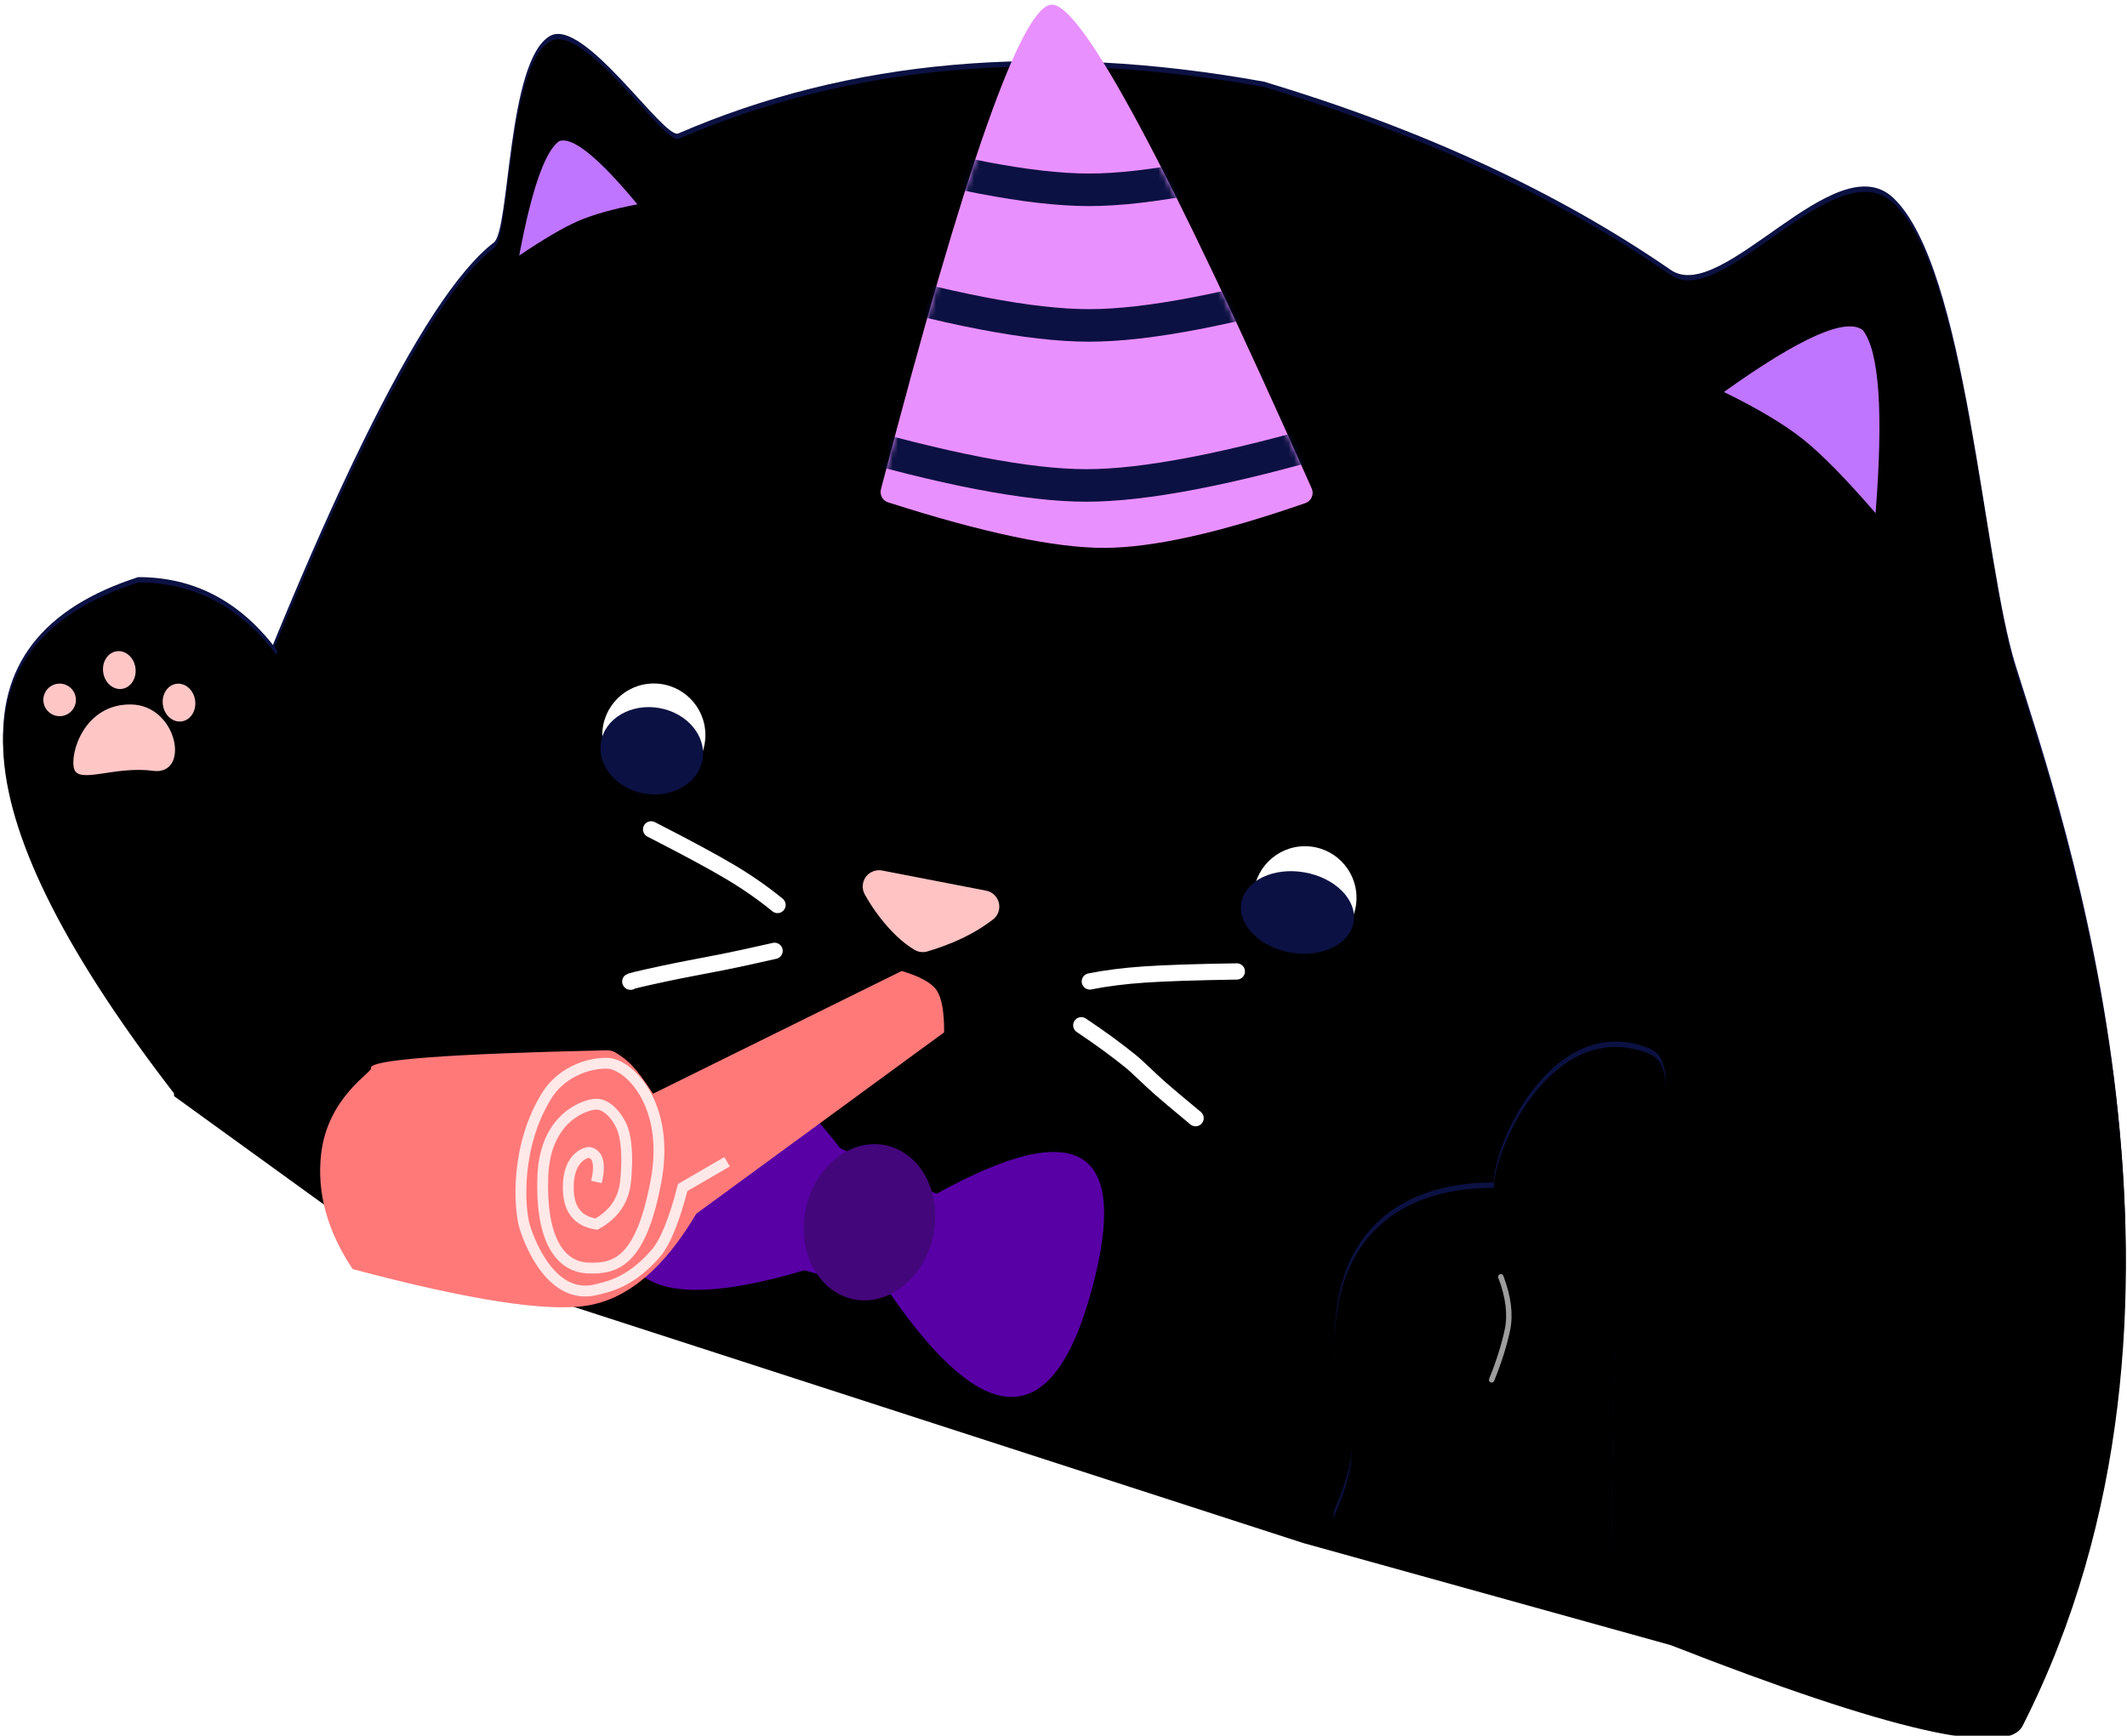 <?xml version="1.0" encoding="UTF-8"?>
<svg width="392px" height="320px" viewBox="0 0 392 320" version="1.1" xmlns="http://www.w3.org/2000/svg" xmlns:xlink="http://www.w3.org/1999/xlink">
    <!-- Generator: Sketch 52.5 (67469) - http://www.bohemiancoding.com/sketch -->
    <title>success</title>
    <desc>Created with Sketch.</desc>
    <defs>
        <path d="M35.856,219.846 L0.323,190.151 L4.321,151.977 C34.359,85.333 56.288,47.434 70.107,38.281 C73.234,36.209 74.866,5.077 83.051,1.04 C89.485,-2.135 102.689,21.567 105.411,20.607 C137.834,9.165 173.953,8.5 213.768,18.611 C242.221,29.382 266.345,42.668 286.138,58.47 C295.115,65.637 318.033,37.263 327.961,48.07 C340.594,61.822 339.734,115.888 344.437,135.629 C351.196,163.996 376.286,255.956 332.091,329.716 C328.715,335.351 307.495,328.9 268.434,310.362 L202.146,286.846 L35.856,219.846 Z" id="path-1"></path>
        <filter x="-1.0%" y="-1.1%" width="102.0%" height="102.1%" filterUnits="objectBoundingBox" id="filter-2">
            <feMorphology radius="3" operator="erode" in="SourceAlpha" result="shadowSpreadInner1"></feMorphology>
            <feGaussianBlur stdDeviation="1.5" in="shadowSpreadInner1" result="shadowBlurInner1"></feGaussianBlur>
            <feOffset dx="0" dy="1" in="shadowBlurInner1" result="shadowOffsetInner1"></feOffset>
            <feComposite in="shadowOffsetInner1" in2="SourceAlpha" operator="arithmetic" k2="-1" k3="1" result="shadowInnerInner1"></feComposite>
            <feColorMatrix values="0 0 0 0 1   0 0 0 0 1   0 0 0 0 1  0 0 0 0.35 0" type="matrix" in="shadowInnerInner1"></feColorMatrix>
        </filter>
        <path d="M32.877,0.857 C27.351,0.857 16.843,30.638 1.353,90.201 L1.353,90.201 C1.086,91.228 1.668,92.285 2.678,92.609 C20.133,98.203 33.373,101 42.399,101 C51.349,101 63.741,98.249 79.572,92.748 L79.572,92.748 C80.615,92.385 81.167,91.246 80.805,90.202 C80.787,90.15 80.766,90.098 80.744,90.048 C54.354,30.587 38.398,0.857 32.877,0.857 Z" id="path-3"></path>
        <path d="M51.137,133.983 C44.407,124.919 35.855,120.388 25.481,120.388 C-9.961,131.778 -7.589,163.398 32.597,215.247" id="path-5"></path>
        <filter x="-9.9%" y="-5.3%" width="119.8%" height="110.5%" filterUnits="objectBoundingBox" id="filter-6">
            <feMorphology radius="3" operator="erode" in="SourceAlpha" result="shadowSpreadInner1"></feMorphology>
            <feGaussianBlur stdDeviation="3" in="shadowSpreadInner1" result="shadowBlurInner1"></feGaussianBlur>
            <feOffset dx="0" dy="1" in="shadowBlurInner1" result="shadowOffsetInner1"></feOffset>
            <feComposite in="shadowOffsetInner1" in2="SourceAlpha" operator="arithmetic" k2="-1" k3="1" result="shadowInnerInner1"></feComposite>
            <feColorMatrix values="0 0 0 0 1   0 0 0 0 1   0 0 0 0 1  0 0 0 0.5 0" type="matrix" in="shadowInnerInner1"></feColorMatrix>
        </filter>
        <path d="M10.038,102.261 C9.991,72.092 9.425,52.559 8.339,43.661 C2.995,22.689 -4.124,4.184 2.995,1.286 C20.373,-5.789 31.674,18.284 31.674,25.984 C55.986,25.984 66.515,43.661 58.181,72.849 C57.404,75.573 58.34,80.022 60.991,86.194 L60.991,86.194 C61.645,87.716 60.941,89.481 59.419,90.134 C59.338,90.169 59.256,90.2 59.173,90.227 L13.976,105.106 C12.403,105.624 10.707,104.769 10.189,103.195 C10.089,102.894 10.039,102.579 10.038,102.261 Z" id="path-7"></path>
        <filter x="-8.2%" y="-4.8%" width="116.8%" height="109.8%" filterUnits="objectBoundingBox" id="filter-8">
            <feMorphology radius="3" operator="erode" in="SourceAlpha" result="shadowSpreadInner1"></feMorphology>
            <feGaussianBlur stdDeviation="3" in="shadowSpreadInner1" result="shadowBlurInner1"></feGaussianBlur>
            <feOffset dx="0" dy="1" in="shadowBlurInner1" result="shadowOffsetInner1"></feOffset>
            <feComposite in="shadowOffsetInner1" in2="SourceAlpha" operator="arithmetic" k2="-1" k3="1" result="shadowInnerInner1"></feComposite>
            <feColorMatrix values="0 0 0 0 1   0 0 0 0 1   0 0 0 0 1  0 0 0 0.5 0" type="matrix" in="shadowInnerInner1"></feColorMatrix>
        </filter>
    </defs>
    <g id="Page-1" stroke="none" stroke-width="1" fill="none" fill-rule="evenodd">
        <g id="Desktop-Copy-3" transform="translate(-129, -302)">
            <g id="success" transform="translate(129, 288)">
                <g id="bow" transform="translate(208.557, 178.511) rotate(-4) translate(-208.557, -178.511) translate(29.557, 12.511)" fill-rule="nonzero">
                    <g id="Path-3">
                        <use fill="#0B1142" xlink:href="#path-1"></use>
                        <use fill="black" fill-opacity="1" filter="url(#filter-2)" xlink:href="#path-1"></use>
                    </g>
                    <g id="Group-5" transform="translate(125.476, 225.063) rotate(-3) translate(-125.476, -225.063) translate(80.976, 191.063)">
                        <path d="M58.568,28.593 C86.293,17.427 95.057,24.403 84.861,49.521 C74.665,74.639 62.358,73.451 47.942,45.957 L32.689,39.605 C2.869,44.667 -6.408,36.596 4.859,15.393 C16.127,-5.81 28.496,-4.913 41.968,18.083 L58.568,28.593 Z" id="Path-6" fill="#5800A6"></path>
                        <ellipse id="Oval" fill="#44067B" transform="translate(45.684, 32.288) rotate(19) translate(-45.684, -32.288) " cx="45.684" cy="32.288" rx="12" ry="14.5"></ellipse>
                    </g>
                </g>
                <g id="horn" transform="translate(161, 14)">
                    <mask id="mask-4" fill="white">
                        <use xlink:href="#path-3"></use>
                    </mask>
                    <use id="Mask" fill="#E990FF" fill-rule="nonzero" xlink:href="#path-3"></use>
                    <g id="Group-4" mask="url(#mask-4)" fill-rule="nonzero" stroke="#0B1142" stroke-linecap="square" stroke-width="6">
                        <g transform="translate(-8, 26)">
                            <path d="M0.5,54.5 C20.91,60.495 36.483,63.492 47.218,63.492 C57.953,63.492 73.526,60.495 93.936,54.5" id="Line-2"></path>
                            <path d="M1,25 C21.41,30.995 36.983,33.992 47.718,33.992 C58.453,33.992 74.026,30.995 94.436,25" id="Line-2-Copy"></path>
                            <path d="M1,1.33226763e-14 C21.41,5.995 36.983,8.992 47.718,8.992 C58.453,8.992 74.026,5.995 94.436,1.33226763e-14" id="Line-2-Copy-2"></path>
                        </g>
                    </g>
                </g>
                <g id="eye" transform="translate(109, 140)" fill-rule="nonzero">
                    <circle id="Oval" fill="#FFFFFF" cx="11.5" cy="9.5" r="9.5"></circle>
                    <ellipse id="Oval-Copy" fill="#0B1142" transform="translate(11.115, 12.404) rotate(10) translate(-11.115, -12.404) " cx="11.115" cy="12.404" rx="9.5" ry="8"></ellipse>
                </g>
                <g id="eye-copy" transform="translate(227, 170)" fill-rule="nonzero">
                    <circle id="Oval" fill="#FFFFFF" cx="13.5" cy="9.5" r="9.5"></circle>
                    <ellipse id="Oval-Copy" fill="#0B1142" transform="translate(12.122, 12.209) rotate(10) translate(-12.122, -12.209) " cx="12.122" cy="12.209" rx="10.5" ry="7.5"></ellipse>
                </g>
                <path d="M172.849,175.982 C175.211,176.941 177.615,178.576 180.061,180.887 C181.348,182.103 182.491,183.359 183.487,184.653 L183.487,184.653 C184.498,185.966 184.254,187.85 182.941,188.861 C182.388,189.286 181.705,189.506 181.007,189.482 L161.493,188.811 C159.837,188.754 158.541,187.365 158.597,185.709 C158.623,184.969 158.921,184.265 159.435,183.731 C160.378,182.751 161.352,181.854 162.355,181.039 C164.575,179.237 167.263,177.576 170.42,176.058 L170.42,176.058 C171.183,175.691 172.065,175.663 172.849,175.982 Z" id="Triangle" fill="#FFC3C3" fill-rule="nonzero" transform="translate(171.198, 182.705) rotate(-171) translate(-171.198, -182.705) "></path>
                <path d="M102.992,40.053 C100.384,42.018 97.949,49.036 95.689,61.107 C100.274,58.02 103.904,55.896 106.58,54.736 C109.255,53.576 112.886,52.552 117.471,51.663 C110.21,42.909 105.384,39.039 102.992,40.053 Z" id="Path-5" fill="#BF75FF" fill-rule="nonzero"></path>
                <path d="M328.601,72.933 C324.676,75.917 321.012,86.575 317.61,104.906 C324.51,100.218 329.974,96.993 334.001,95.231 C338.028,93.47 343.492,91.914 350.392,90.565 C339.465,77.271 332.201,71.393 328.601,72.933 Z" id="Path-5-Copy" fill="#BF75FF" fill-rule="nonzero" transform="translate(334.001, 88.8) scale(-1, 1) rotate(-15) translate(-334.001, -88.8) "></path>
                <g id="whiskers" transform="translate(116, 166)" fill-rule="nonzero" stroke="#FFFFFF" stroke-linecap="round" stroke-width="3">
                    <g id="Group-3">
                        <path d="M27.294,14.83 C24.706,12.707 21.835,10.703 18.683,8.817 C15.531,6.931 10.637,4.289 4,0.893" id="Path-7"></path>
                        <path d="M25.112,33.122 C21.171,30.824 18.377,29.161 16.73,28.133 C12.648,25.585 10.036,23.908 7.484,22.381 C3.389,19.931 1.5,18.865 1.819,19.184" id="Path-7-Copy" transform="translate(13.448, 26.125) rotate(-43) translate(-13.448, -26.125) "></path>
                    </g>
                    <g id="Group-3-Copy" transform="translate(95.472, 39.577) scale(-1, 1) rotate(-27) translate(-95.472, -39.577) translate(80.472, 20.077)">
                        <path d="M29.294,14.83 C26.932,12.957 24.128,11.05 20.881,9.108 C17.635,7.165 12.675,4.427 6,0.893" id="Path-7"></path>
                        <path d="M25.406,32.56 C22.032,30.089 18.909,27.994 16.037,26.275 C14.449,25.325 12.125,24.307 9.456,22.849 C8.016,22.062 5.568,20.653 2.112,18.623" id="Path-7-Copy" transform="translate(13.759, 25.591) rotate(-43) translate(-13.759, -25.591) "></path>
                    </g>
                </g>
                <g id="Path-8" fill-rule="nonzero">
                    <use fill="#0B1142" xlink:href="#path-5"></use>
                    <use fill="black" fill-opacity="1" filter="url(#filter-6)" xlink:href="#path-5"></use>
                </g>
                <g id="paw-copy" transform="translate(22.029, 145.901) rotate(-8) translate(-22.029, -145.901) translate(7.529, 133.901)" fill="#FFC6C6" fill-rule="nonzero">
                    <circle id="Oval" cx="3.969" cy="7.616" r="3"></circle>
                    <ellipse id="Oval-Copy-2" cx="15.627" cy="3.701" rx="3" ry="3.5"></ellipse>
                    <ellipse id="Oval-Copy-3" cx="25.685" cy="11.173" rx="3" ry="3.5"></ellipse>
                    <path d="M4.849,20.598 C4.389,17.693 8.336,8.961 16.871,10.278 C25.407,11.595 25.95,24.865 19.17,22.956 C12.39,21.048 5.31,23.502 4.849,20.598 Z" id="Path-11"></path>
                </g>
                <g id="Group-2" transform="translate(59, 193)" fill-rule="nonzero">
                    <path d="M61.352,22.626 L107.177,0 C110.516,0.987 112.659,2.166 113.608,3.539 C114.557,4.911 115.021,7.502 114.999,11.313 L69.323,44.748 C63.365,54.837 56.657,60.483 49.2,61.685 C41.743,62.888 27.343,60.645 6.001,54.958 C1.294,47.919 -0.644,40.828 0.187,33.684 C1.401,23.243 9.635,18.667 9.371,17.935 C8.81,16.378 23.305,15.273 52.856,14.62 L52.856,14.62 C53.432,14.607 53.999,14.76 54.49,15.061 C55.677,15.788 56.68,16.581 57.5,17.441 C58.496,18.485 59.78,20.213 61.352,22.626 Z" id="Path-12" fill="#FF7979"></path>
                    <path d="M50.927,38.893 C51.687,35.593 51.237,33.776 49.578,33.442 C49.383,33.403 45.725,33.943 45.725,39.918 C45.725,43.902 47.459,46.151 50.927,46.665 C54.125,44.893 55.908,42.302 56.276,38.893 C56.494,36.866 56.875,31.669 55.574,28.672 C54.686,26.628 52.794,24.55 50.927,24.55 C49.06,24.55 41.48,26.808 41.047,37.77 C40.614,48.732 43.786,54.453 49.267,54.748 C54.748,55.044 59.132,53.236 61.873,38.893 C64.613,24.55 56.827,17 52.794,17 C48.762,17 44.243,19.038 41.825,22.88 C35.926,32.249 36.671,43.783 37.715,47.185 C38.758,50.587 42.876,60.763 50.927,58.735 C52.883,58.242 57.22,57.476 61.873,52.033 C63.614,49.995 65.263,45.957 66.82,39.918 L75,35.17" id="Path-13" stroke="#FFE8E8" stroke-width="2"></path>
                </g>
                <g id="Group" transform="translate(276.5, 258.5) scale(-1, 1) translate(-276.5, -258.5) translate(246, 206)" fill-rule="nonzero">
                    <g id="Path-9">
                        <use fill="#0B1142" xlink:href="#path-7"></use>
                        <use fill="black" fill-opacity="1" filter="url(#filter-8)" xlink:href="#path-7"></use>
                    </g>
                    <path d="M29.18,43.501 C31.333,46.834 32.409,49.956 32.408,52.866 C32.407,55.777 32.097,58.967 31.479,62.437" id="Line-3" stroke="#FFFFFF" opacity="0.616" stroke-linecap="round" transform="translate(30.794, 52.969) scale(-1, 1) rotate(12) translate(-30.794, -52.969) "></path>
                </g>
            </g>
        </g>
    </g>
</svg>